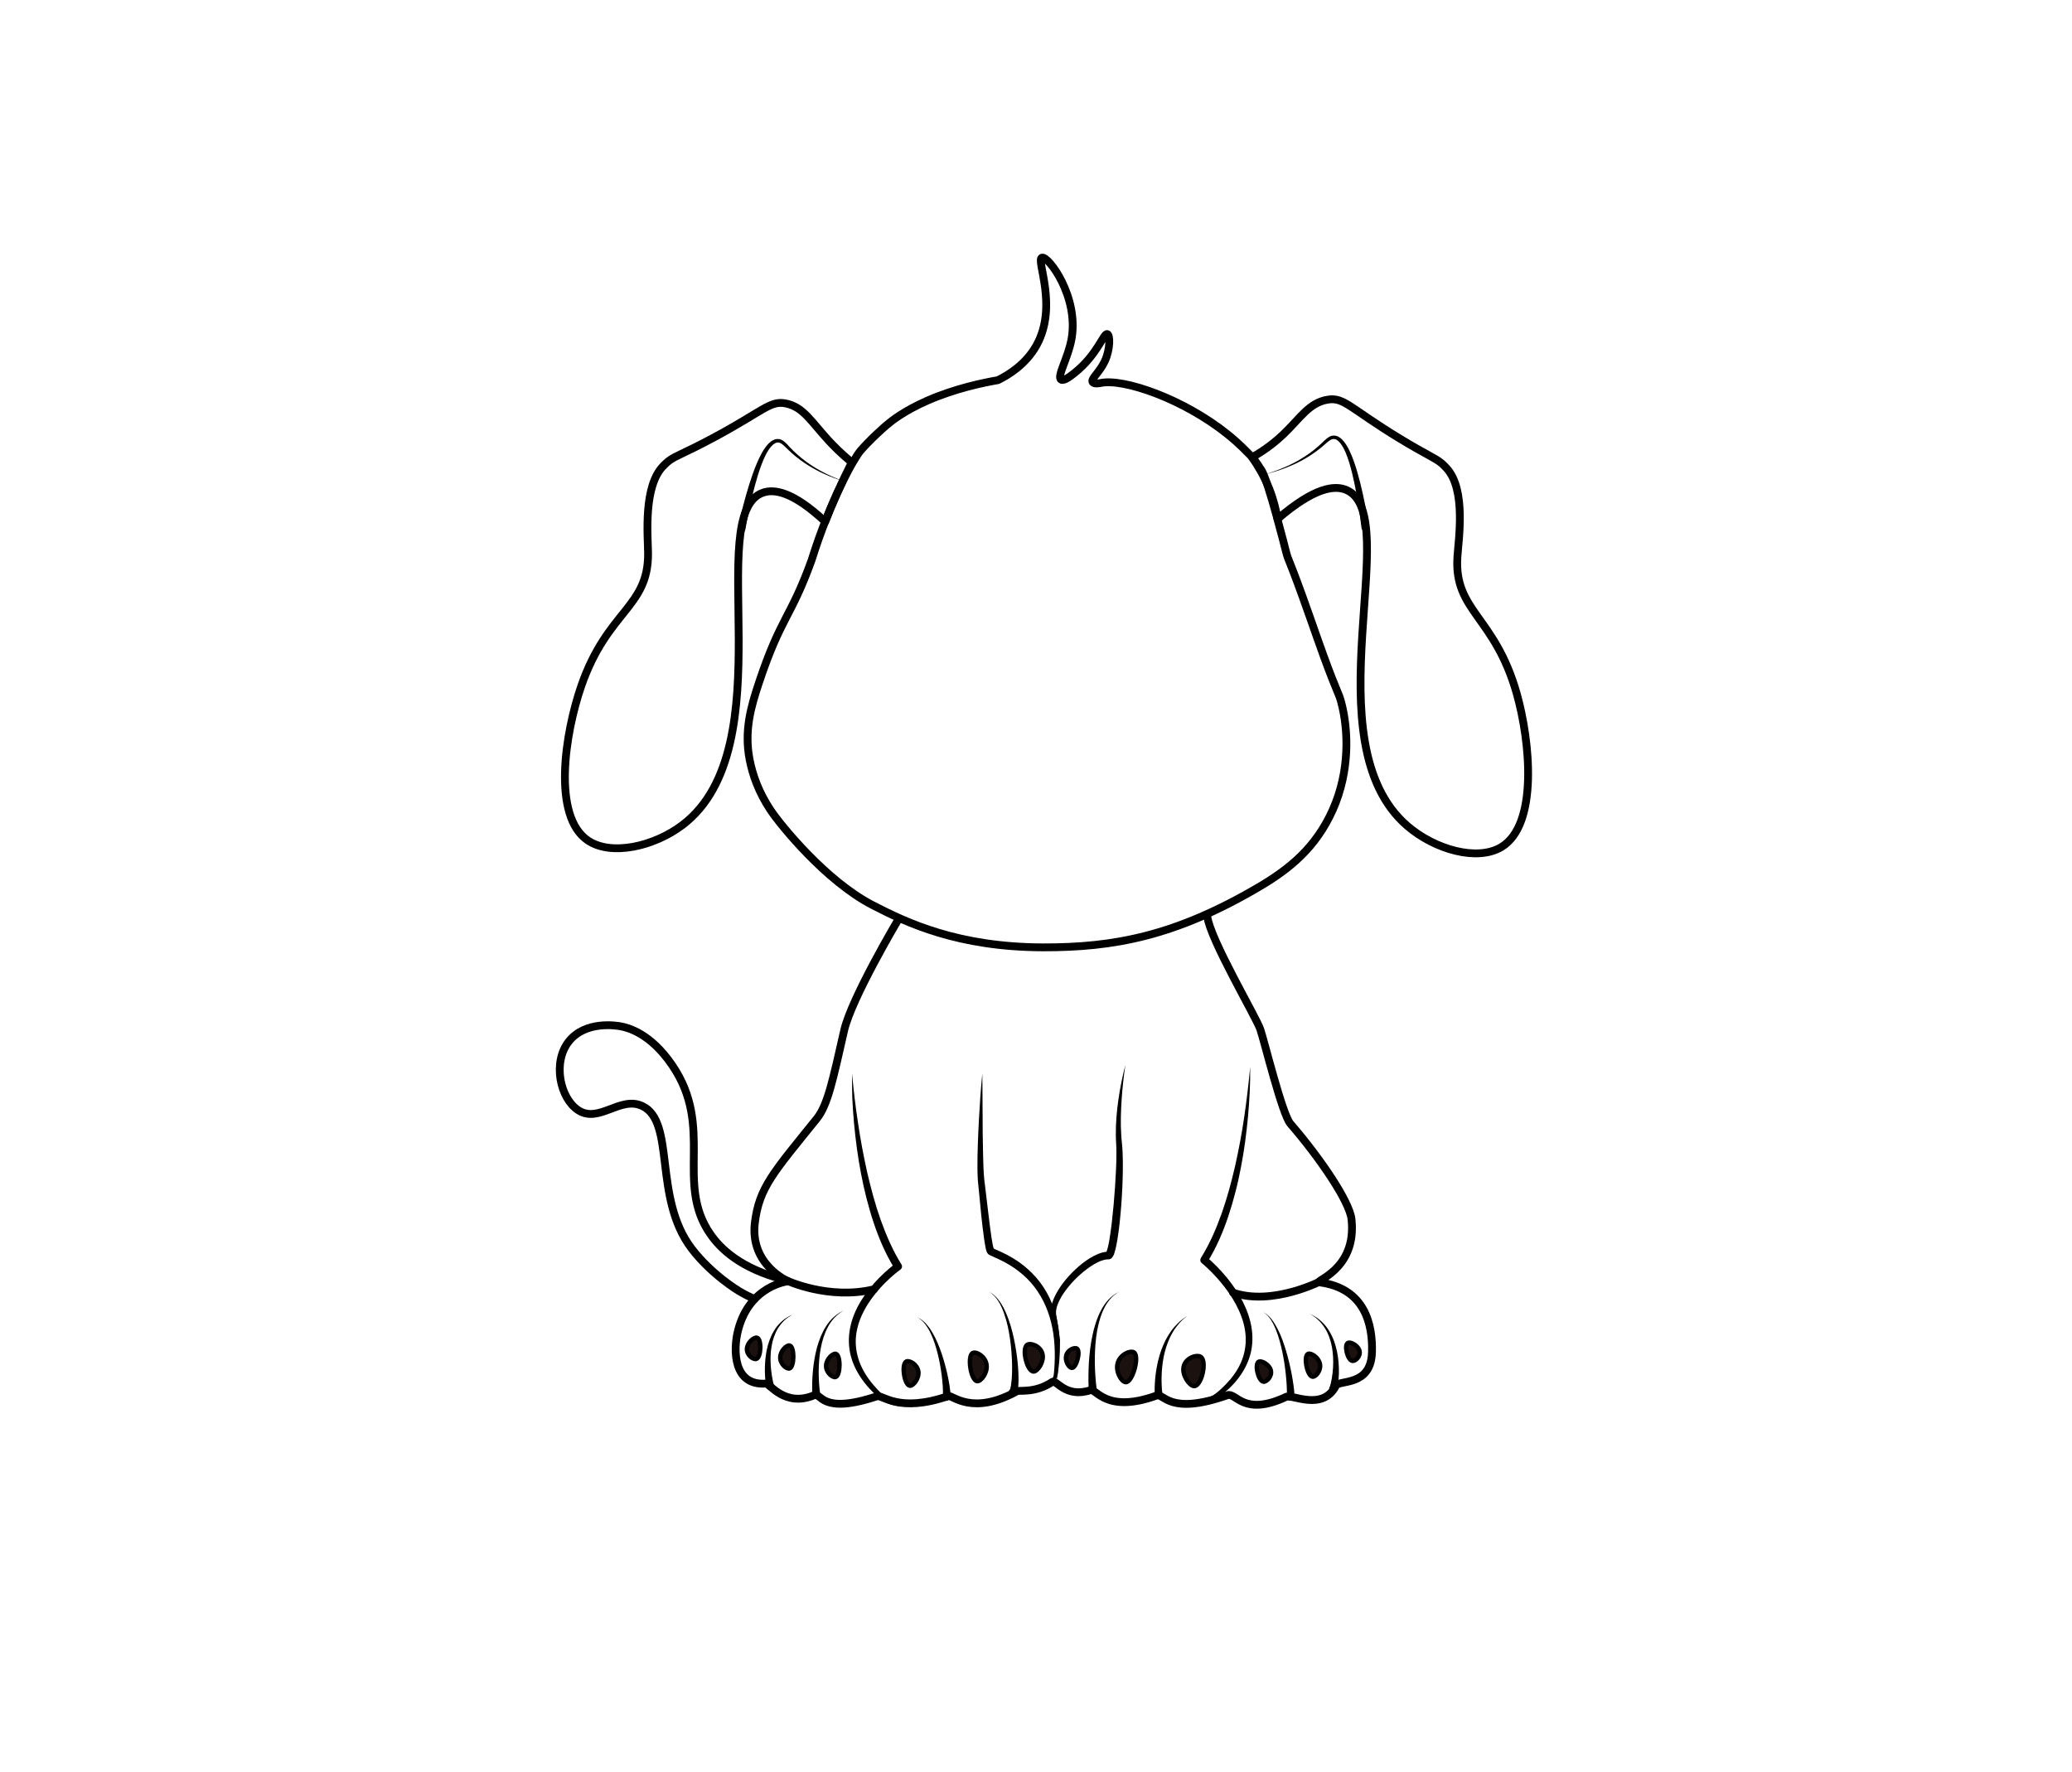 <?xml version="1.0" encoding="utf-8"?>
<!-- Generator: Adobe Illustrator 21.0.0, SVG Export Plug-In . SVG Version: 6.00 Build 0)  -->
<svg version="1.1" id="图层_2" xmlns="http://www.w3.org/2000/svg" xmlns:xlink="http://www.w3.org/1999/xlink" x="0px" y="0px"
	 viewBox="0 0 3186.3 2724.3" enable-background="new 0 0 3186.3 2724.3" xml:space="preserve">
<g id="form_1_">
	<path fill="none" stroke="#000000" stroke-width="12" stroke-linecap="round" stroke-linejoin="round" d="M1534.6,584.6
		c-21.9,3.8-65,12.5-107.9,31.2c-37.6,16.4-56.8,32.7-58.6,34.1c-7.3,5.8-13,11.1-17,14.9c0,0,0,0,0,0c0,0-14.7,13.1-28,28.5
		c-9.3,10.8-45.5,73.7-75,168c-32.4,89.6-47,86.8-80.8,187.9c-12.3,36.9-23.2,73.9-14.6,118.6c4.7,24.6,14.4,51,32,77.6
		c16,24.1,85.6,109.4,156.7,146.2c53.3,27.6,131.7,64.8,262.3,65.2c109.3,0.3,203.3-17.3,331-92.1c49.1-28.7,88.9-61.6,114.8-119.4
		c26.6-59.5,24.2-122.9,13.1-165c-4.1-15.6-5.1-11.3-27.5-72.6c-8.4-23.1-12.3-34.7-20.5-57.9c-34.6-98.3-32.5-83.5-37.5-103.5
		c0,0-26.9-107-37-122.9c-2.9-4.5-5.9-9-5.9-9c0,0,0,0,0,0c-4.1-6.3-9-12.1-14.7-17.5c-12.9-13.4-24.3-23.1-31.8-29.1
		c-67.9-54.5-159.8-86.2-194.9-78.9c-1.9,0.4-10.5,2.1-12.6-1.4c-3-4.9,10.4-14.5,18.6-31.8c8.9-19,8.3-40.7,4-42
		c-5.6-1.8-15.3,31.8-50,59.5c-6.9,5.5-16.9,13.3-21.1,10.5c-6.9-4.7,10.7-32.6,16.1-62.5c11.6-64.4-35.7-128.1-45.5-125
		c-9.8,3.1,25.2,74.1-8.3,134.7C1577.6,560.3,1551.2,576.4,1534.6,584.6z"/>
	<path fill="none" stroke="#000000" stroke-width="12" stroke-linecap="round" stroke-linejoin="round" d="M1380.9,1414.8
		c0,0-71.7,120.8-82.8,169.9c-17.1,75.1-25.1,114.6-42.1,135.6c-66.8,82.8-88.6,106-95.2,160.1c-7.8,64.9,51.3,89.9,51.3,89.9
		s-59.7,5.9-77.3,76.1c-7.4,29.7-7.4,85,43.1,81.2c5.4-0.4,28.9,36.8,74,18c11.6-4.8,9.6,30.5,96.6,1.6c8.7-2.9,33.1,26.1,109.8-0.4
		c6-2.1,36.5,31,105.7-7.5c3.3-1.8,28.1,3.3,54.1-14.2c6.4-4.3,20.2,25.5,59.1,12.6c8.2-2.7,24,36.3,101.2,8.4
		c11.8-4.3,18.7,31.2,109.1-0.6c13.4-4.7,24.5,33.5,90.4,2.5c9.1-4.3,55.8,22.6,76.4-17c5-9.6,53.8,1.7,55.5-51.3
		c1.3-42.7-10.6-98.5-80.3-107.7c-11.9-1.6,57.7-17.8,48.8-97.3c-3-26.8-47.4-92.8-94-146.7c-12.5-14.4-39.9-126.6-46.3-145.3
		c-6.4-18.7-77.5-138.9-81.4-173.5"/>
	<g>
		<path d="M1310.3,1650.8c2.3,25.6,5.3,51.1,9.2,76.4c1.9,12.7,4,25.3,6.3,37.8c1.2,6.3,2.4,12.6,3.7,18.8c1.3,6.3,2.6,12.5,4,18.7
			c5.8,24.8,12.3,49.5,20.8,73.4c4.3,11.9,8.9,23.7,14.2,35.2c5.2,11.5,11.1,22.6,17.7,33.2c1.7,2.7,1,6.2-1.6,8l-0.1,0.1
			c-1.3,0.9-2.7,2-4.1,3.1c-1.4,1.1-2.7,2.2-4.1,3.3c-2.7,2.2-5.3,4.5-7.9,6.9c-5.2,4.7-10.1,9.7-14.8,14.9
			c-9.4,10.4-17.8,21.7-24.3,33.9c-3.3,6.1-6.1,12.4-8.3,18.9c-2.1,6.5-3.7,13.2-4.5,20c-1.6,13.5,0.3,27.3,4.9,40.2
			c4.7,12.9,12.3,24.9,21.3,35.6c4.5,5.4,9.4,10.5,14.5,15.4c4.8,4.5,10.8,7.8,17.3,9.8c6.5,2,13.5,3,20.5,3.3
			c7,0.3,14.2-0.2,21.2-1c7.1-0.9,14.1-2.1,21.1-3.8c7-1.6,13.9-3.6,20.8-5.9c-13.2,5.9-27,10.4-41.3,13.3
			c-7.2,1.4-14.4,2.3-21.8,2.5c-7.4,0.2-14.9-0.3-22.2-2.3c-7.3-1.9-14.5-5.3-20.5-10.4c-5.5-4.8-10.8-9.9-15.8-15.4
			c-9.9-11-18.4-23.5-24.1-37.5c-2.8-7-4.9-14.4-6-21.9c-1.1-7.5-1.3-15.2-0.6-22.8c0.7-7.6,2.3-15,4.5-22.3
			c2.3-7.2,5.2-14.2,8.7-20.8c6.9-13.3,15.8-25.4,25.6-36.5c4.9-5.5,10.2-10.8,15.6-15.8c2.7-2.5,5.5-4.9,8.3-7.3
			c1.4-1.2,2.9-2.4,4.3-3.5c1.5-1.2,2.9-2.3,4.6-3.4l-1.6,8.1c-13.9-22.4-24.2-46.5-32.4-71.1c-4.1-12.3-7.7-24.8-10.9-37.3
			c-3.2-12.5-6-25.2-8.4-37.9c-2.4-12.7-4.6-25.4-6.3-38.2c-1.7-12.8-3.2-25.6-4.4-38.4c-1.1-12.8-2.1-25.7-2.7-38.5
			C1310.4,1676.5,1310.1,1663.6,1310.3,1650.8z"/>
	</g>
	<g>
		<path d="M1922.5,1640.8c0.2,12.9-0.1,25.7-0.7,38.6c-0.6,12.9-1.5,25.7-2.7,38.5c-1.2,12.8-2.7,25.6-4.4,38.4
			c-1.7,12.8-3.9,25.5-6.3,38.2c-2.4,12.7-5.1,25.3-8.4,37.9c-3.2,12.5-6.8,25-10.9,37.3c-8.2,24.6-18.5,48.8-32.4,71.1l-1.3-7.9
			c1.6,1.3,2.9,2.4,4.3,3.7c1.4,1.2,2.7,2.5,4.1,3.7c2.7,2.5,5.3,5.1,7.9,7.7c5.1,5.3,10,10.7,14.7,16.4
			c9.3,11.4,17.7,23.6,24.5,36.8c6.7,13.2,11.9,27.5,14,42.5c2.1,14.9,1.1,30.5-3.9,44.9c-4.9,14.4-13.1,27.3-22.9,38.3
			c-4.9,5.5-10.3,10.6-15.9,15.3c-1.4,1.2-2.8,2.3-4.3,3.5c-1.4,1.1-3,2.3-4.6,3.3c-3.2,2.1-6.5,3.9-9.9,5.5
			c-3.4,1.6-7,2.8-10.6,3.7c-3.6,0.9-7.3,1.6-11,1.9c-7.4,0.8-14.8,0.5-22-0.5c-14.5-2.1-28.4-6.7-41.1-13.5
			c6.6,2.8,13.5,4.9,20.4,6.5c6.9,1.7,14,2.8,21,3.2c7,0.5,14.1,0.2,20.9-1c3.4-0.6,6.8-1.4,10.1-2.5c3.3-1.1,6.5-2.3,9.5-3.9
			c3-1.6,5.9-3.3,8.7-5.4c1.4-1,2.6-2.1,4-3.2c1.3-1.1,2.7-2.3,4-3.5c5.2-4.7,10.1-9.8,14.6-15.1c8.9-10.6,16.1-22.7,20-35.7
			c2-6.5,3.2-13.2,3.6-20c0.4-6.8,0.1-13.6-1-20.3c-2.2-13.5-7.1-26.5-13.6-38.7c-6.5-12.3-14.5-23.8-23.5-34.5
			c-4.5-5.4-9.2-10.6-14.1-15.6c-2.5-2.5-5-5-7.5-7.3c-1.3-1.2-2.6-2.4-3.9-3.5c-1.3-1.1-2.7-2.3-3.9-3.3l0,0
			c-2.4-1.9-2.8-5.3-1.3-7.8c6.6-10.6,12.5-21.8,17.7-33.2c5.3-11.4,9.9-23.3,14.2-35.2c8.5-23.9,15.1-48.6,20.8-73.4
			c1.4-6.2,2.8-12.5,4-18.7c1.3-6.3,2.5-12.5,3.7-18.8c2.4-12.6,4.4-25.2,6.3-37.8C1917.1,1691.8,1920.2,1666.4,1922.5,1640.8z"/>
	</g>
	<g>
		<path d="M1510.6,1650.8c0.3,24.3,0.3,48.5,0.5,72.8c0,12.1,0.1,24.2,0.4,36.3c0.2,12.1,0.4,24.2,0.9,36.2c0.3,6,0.6,12,1.2,17.8
			c0.3,2.8,0.7,5.9,1.1,8.9l1.1,9l4.3,36.1c1.5,12,2.9,24,4.7,35.8c0.5,3,0.9,5.9,1.5,8.8c0.3,1.4,0.6,2.9,0.9,4.2
			c0.3,1.3,0.7,2.7,1,3.6c0.1,0.2,0.2,0.4,0.2,0.4c0,0,0,0,0,0c0,0-0.1-0.2-0.2-0.2l-0.1-0.1c-0.1-0.1-0.2-0.2-0.3-0.4l-0.2-0.2
			l-0.1-0.1c-0.2-0.2,0,0,0.2,0.1c0.2,0.1,0.5,0.2,0.8,0.4c1.2,0.6,2.6,1.2,3.9,1.8c2.8,1.2,5.6,2.4,8.5,3.8
			c11.3,5.3,22.2,11.7,32.2,19.5c9.9,7.8,18.9,16.8,26.5,26.9c7.6,10.1,13.8,21.2,18.4,32.9c4.7,11.7,7.8,23.9,9.6,36.1
			c0.9,6.1,1.6,12.3,1.9,18.5c0.4,6.2,0.5,12.4,0.3,18.5c-0.2,6.2-0.6,12.3-1.2,18.4c-0.3,3.1-0.7,6.1-1,9.1l-0.6,4.5l-0.3,2.3
			c-0.1,0.7-0.3,1.6-0.5,2.4c-0.8,3.3-2.2,6.5-4.2,9.2c-2,2.7-4.4,5-7,6.9c-5.3,3.8-11.2,6.1-17.3,7.6c-6,1.5-12.2,2.2-18.3,2.3
			c-3.1,0-6.1-0.1-9.2-0.4c-1.5-0.2-3-0.4-4.5-0.8c-0.7-0.2-1.5-0.4-2.2-0.7c-0.7-0.3-1.4-0.6-1.9-1.3c0.5,0.6,1.3,0.8,2,1
			c0.7,0.2,1.5,0.3,2.2,0.4c1.5,0.2,3,0.3,4.5,0.3c3,0.1,6-0.1,9-0.4c6-0.6,11.9-1.8,17.5-3.7c5.6-1.9,11-4.4,15.4-8
			c2.2-1.8,4.1-3.9,5.5-6.2c1.4-2.3,2.4-4.8,2.8-7.5c0.1-0.7,0.2-1.3,0.2-2l0.2-2.2l0.4-4.5c0.2-3,0.4-6,0.5-9
			c0.3-6,0.3-12,0.2-17.9c-0.3-11.9-1.3-23.8-3.6-35.4c-2.2-11.6-5.6-22.9-10.2-33.7c-4.6-10.7-10.5-20.9-17.6-30.1
			c-7.1-9.2-15.4-17.4-24.7-24.4c-9.2-7.1-19.3-13-30-18c-2.7-1.2-5.4-2.4-8.1-3.7c-1.4-0.6-2.8-1.2-4.4-2c-0.4-0.2-0.8-0.4-1.3-0.6
			c-0.5-0.3-1-0.5-1.8-1.1c-0.1-0.1-0.2-0.2-0.4-0.3c-0.1-0.1-0.2-0.2-0.4-0.4c-0.2-0.2-0.3-0.4-0.5-0.6c-0.1-0.2-0.2-0.2-0.3-0.4
			c-0.2-0.2-0.4-0.5-0.5-0.7l-0.3-0.5c-0.4-0.7-0.6-1.2-0.7-1.7c-0.7-1.9-1.1-3.5-1.4-5.1c-0.4-1.6-0.7-3.1-0.9-4.7
			c-0.6-3.1-1-6.1-1.5-9.2c-1.7-12.2-3.1-24.2-4.4-36.3c-1.2-12.1-2.4-24.2-3.5-36.2l-0.9-9c-0.3-3-0.6-6-0.9-9.2
			c-0.4-6.2-0.5-12.4-0.6-18.5c0-12.2,0.1-24.4,0.6-36.5c0.4-12.1,1-24.3,1.6-36.4C1506.6,1699.2,1508.2,1675,1510.6,1650.8z"/>
	</g>
	<g>
		<path d="M1730.6,1637.8c-2.7,17.8-4.6,35.6-5.8,53.5c-1.1,17.8-1.8,35.7-0.6,53.4c0.2,4.4,0.6,8.8,1.1,13.2
			c0.5,4.6,0.8,9.2,1,13.7c0.4,9.1,0.5,18.1,0.4,27.2c-0.1,9-0.4,18.1-0.8,27.1c-0.4,9-0.9,18-1.6,27c-1.4,18-3.1,36-6.1,54
			c-0.8,4.5-1.6,9-2.7,13.6c-0.6,2.3-1.2,4.6-2,7.1c-0.4,1.2-0.9,2.5-1.7,3.9c-0.4,0.7-0.9,1.5-1.7,2.5c-0.3,0.3-0.5,0.5-0.8,0.8
			c-0.2,0.1-0.3,0.3-0.5,0.4c-0.2,0.2-0.4,0.3-0.7,0.4c-0.2,0.1-0.5,0.3-0.8,0.4l-0.5,0.2c-0.2,0.1-0.4,0.1-0.5,0.2
			c-0.4,0.1-0.7,0.2-1.2,0.2c-0.2,0-0.4,0-0.6,0l-0.4,0c-3.3,0-7.1,0.9-10.9,2.3c-3.8,1.4-7.5,3.4-11.2,5.5
			c-7.3,4.4-14.2,9.6-20.7,15.4c-6.5,5.8-12.6,12-18.1,18.8c-5.5,6.7-10.5,13.9-14.2,21.5c-1.8,3.8-3.4,7.7-4.3,11.7
			c-0.9,3.9-1.1,7.9-0.3,11.5l0.1,0.3l0,0l2.8,18.7c0.9,6.2,1.9,12.5,2.8,18.7l0,0.2c0,0.1,0,0.2,0,0.4c-0.7,10.2-1.3,20.5-2.1,30.7
			l-1.2,15.4c-0.4,5.1-0.8,10.2-1.3,15.4c-0.2-5.1-0.3-10.3-0.4-15.4l-0.3-15.4c-0.2-10.3-0.3-20.5-0.4-30.8l0,0.6
			c-1.3-6.2-2.6-12.3-3.8-18.5l-3.8-18.5l0.1,0.3c-1.5-5.1-1.4-10.4-0.5-15.2c0.9-4.9,2.4-9.4,4.3-13.8c3.8-8.7,8.9-16.6,14.5-24
			c5.7-7.4,11.9-14.2,18.7-20.5c6.8-6.3,14.1-12.2,22.1-17.1c4-2.5,8.3-4.7,12.9-6.6c4.6-1.8,9.6-3.3,15.3-3.3c0.1,0,0,0-0.2,0
			c-0.1,0-0.3,0-0.4,0c-0.3,0-0.5,0.1-0.8,0.2c-0.1,0-0.2,0.1-0.3,0.1c-0.1,0-0.2,0.1-0.3,0.1c-0.2,0.1-0.4,0.2-0.4,0.2
			c-0.1,0.1-0.2,0.1-0.3,0.2c-0.1,0.1-0.1,0.1-0.2,0.2c-0.1,0.1-0.2,0.1-0.2,0.2c-0.1,0.2,0,0,0.1-0.3c0.3-0.5,0.6-1.4,0.9-2.3
			c0.6-1.8,1.2-3.8,1.7-5.9c1-4.1,1.8-8.5,2.5-12.8c1.4-8.7,2.6-17.5,3.6-26.4c1-8.8,1.9-17.7,2.7-26.6c1.6-17.8,2.8-35.6,3.6-53.4
			c0.4-8.9,0.7-17.8,0.6-26.7c0-4.4-0.1-8.8-0.4-13.2c-0.3-4.5-0.5-9.1-0.5-13.7c-0.1-9.1,0.3-18.2,1-27.2c0.6-9,1.7-18,3-26.9
			c0.6-4.5,1.3-8.9,2.1-13.4c0.8-4.4,1.6-8.9,2.5-13.3C1726.3,1655.3,1728.3,1646.5,1730.6,1637.8z"/>
	</g>
	<g>
		<path d="M1553.2,2136.7c-0.2,0.1-0.4,0.3-0.5,0.5c0,0-0.1,0.1-0.1,0.1c0,0,0-0.1,0.1-0.1c0,0,0,0,0.1-0.1l0.1-0.2l0.2-0.3l0.2-0.4
			c0.1-0.3,0.2-0.6,0.3-0.9c0.4-1.3,0.7-2.9,1-4.4c0.5-3.2,0.9-6.5,1.2-9.8c0.5-6.7,0.7-13.5,0.6-20.4c-0.2-13.7-1.2-27.4-3.1-41
			c-1.9-13.6-4.7-27.1-9.3-40.1c-2.3-6.5-5.1-12.8-8.7-18.6c-3.7-5.8-8.3-11.1-14.5-14.4c6.4,2.8,11.6,8,15.7,13.6
			c4.2,5.7,7.5,11.9,10.3,18.3c5.6,12.9,9.5,26.4,12.4,40.1c2.9,13.7,5,27.6,6.2,41.7c0.6,7,0.9,14.1,0.9,21.2
			c0,3.6-0.2,7.2-0.5,10.9c-0.2,1.9-0.4,3.8-0.9,5.8c-0.1,0.5-0.2,1-0.4,1.6l-0.2,0.8l-0.3,0.9l-0.2,0.4c-0.1,0.2-0.2,0.3-0.2,0.5
			c-0.2,0.4-0.3,0.7-0.5,1c-0.3,0.4-0.5,0.8-0.8,1.2c-0.4,0.5-0.9,1-1.4,1.4c-2.6,2-6.4,1.6-8.4-1
			C1550.1,2142.5,1550.5,2138.8,1553.2,2136.7z"/>
	</g>
	<g>
		<path d="M1450.4,2144.6c-0.2,0.3-0.4,0.6-0.5,1l-0.1,0.2l0,0.1c0,0.1,0,0.2,0,0.2l0,0c0,0,0,0,0,0l0-0.1c0-0.1,0-0.2,0.1-0.3
			c0.1-0.5,0.1-1.1,0.1-1.7c0.1-1.2,0.1-2.6,0.1-3.9c0-2.7-0.2-5.4-0.3-8.1c-0.4-5.5-0.9-11-1.6-16.5c-1.4-11-3.3-22-6-32.8
			c-2.7-10.8-5.9-21.5-10.6-31.5c-2.3-5-5.1-9.9-8.4-14.3c-3.3-4.4-7.4-8.4-12.4-11.1c5.2,2.2,9.7,5.9,13.5,10.1
			c3.8,4.2,7.1,9,9.9,13.9c5.7,9.9,10,20.5,13.7,31.2c3.7,10.8,6.6,21.8,9.1,32.9c1.2,5.6,2.3,11.2,3.2,16.9
			c0.4,2.8,0.8,5.7,1.1,8.6c0.1,1.5,0.3,3,0.3,4.5c0,0.8,0,1.6,0,2.5c0,0.2,0,0.5,0,0.7l0,0.4l-0.1,0.5l-0.1,0.5
			c0,0.1-0.1,0.5-0.2,0.7l-0.1,0.4c0,0.1,0,0.2-0.2,0.5c-0.2,0.5-0.5,1-0.8,1.5c-1.9,2.7-5.7,3.4-8.4,1.4
			C1449.1,2151,1448.5,2147.3,1450.4,2144.6z"/>
	</g>
	<g>
		<path d="M1979.2,2144.9c-0.2,0.3-0.3,0.6-0.4,0.9l-0.1,0.2l0,0.1c0,0,0,0.2,0,0.1l0-0.1l0-0.1l0-0.2c0-0.1,0-0.2,0.1-0.4
			c0.1-0.6,0.1-1.2,0.1-1.8c0.1-1.3,0.1-2.7,0.1-4.1c0-2.8-0.1-5.7-0.3-8.6c-0.3-5.7-0.8-11.5-1.4-17.3c-1.2-11.5-2.9-23-5.3-34.4
			c-2.4-11.4-5.3-22.7-9.6-33.5c-2.1-5.4-4.6-10.7-7.7-15.6c-3.1-4.9-6.9-9.4-12-12.4c5.3,2.6,9.6,6.9,13.2,11.6
			c3.6,4.7,6.6,9.9,9.3,15.2c5.3,10.6,9.2,21.9,12.6,33.2c3.4,11.4,6.1,22.9,8.4,34.6c1.1,5.8,2.1,11.7,2.9,17.6
			c0.4,3,0.8,5.9,1.1,9c0.1,1.5,0.3,3.1,0.3,4.7c0,0.8,0,1.6,0,2.6c0,0.2,0,0.5,0,0.7l0,0.4l-0.1,0.5l-0.1,0.5
			c0,0.1-0.1,0.4-0.1,0.7l-0.1,0.3c0,0.1,0,0.2-0.1,0.5c-0.2,0.5-0.4,1-0.7,1.4c-1.7,2.8-5.4,3.7-8.3,1.9
			C1978.3,2151.4,1977.5,2147.7,1979.2,2144.9z"/>
	</g>
	<g>
		<path d="M2045,2132.2c-0.1,0.1-0.2,0.2-0.2,0.4l0,0.1l0,0l0,0l0.1-0.1c0.1-0.2,0.2-0.3,0.2-0.6c0.2-0.5,0.4-1,0.5-1.6
			c0.4-1.2,0.7-2.4,1-3.6c0.6-2.5,1.1-5.1,1.5-7.7c0.9-5.2,1.5-10.4,1.8-15.7c0.7-10.5,0.2-21.2-1.6-31.6
			c-0.9-5.2-2.3-10.3-4.1-15.3c-1.8-5-4-9.8-6.9-14.3c-2.9-4.5-6.2-8.7-10.1-12.4c-3.9-3.7-8.3-6.8-13.1-9.6c4.9,2.3,9.7,5.1,14,8.4
			c4.3,3.5,8.2,7.4,11.6,11.8c3.4,4.4,6.2,9.3,8.6,14.3c2.4,5,4.3,10.3,5.8,15.7c3,10.8,4.5,21.9,4.8,33.1
			c0.2,5.6,0.1,11.2-0.4,16.8c-0.2,2.8-0.5,5.6-0.9,8.5c-0.2,1.4-0.4,2.8-0.7,4.3c-0.1,0.7-0.3,1.5-0.5,2.3
			c-0.1,0.4-0.3,0.9-0.4,1.3l-0.1,0.3l0,0.1l-0.1,0.2l-0.1,0.3c-0.2,0.4-0.4,0.9-0.7,1.3c-1.9,2.7-5.6,3.5-8.3,1.6
			S2043.1,2134.9,2045,2132.2z"/>
	</g>
	<g>
		<path d="M1775.7,2144.5c-0.1-1.6-0.1-3-0.1-4.5c0-1.5,0-2.9,0-4.3c0-2.9,0.2-5.8,0.3-8.6c0.3-5.7,0.9-11.4,1.7-17.1
			c1.6-11.3,4.2-22.5,8-33.3c1.9-5.4,4.2-10.6,6.7-15.7c2.6-5.1,5.6-9.9,8.9-14.5c3.3-4.6,7.1-8.8,11.2-12.7
			c4.1-3.9,8.6-7.2,13.3-10.3c-4.4,3.5-8.6,7.2-12.2,11.3c-3.6,4.2-7,8.6-9.8,13.4c-2.8,4.7-5.3,9.7-7.3,14.8
			c-2,5.1-3.7,10.3-5.1,15.6c-2.7,10.6-4.2,21.5-4.8,32.4c-0.3,5.5-0.3,10.9-0.2,16.4c0.1,2.7,0.2,5.4,0.4,8.1
			c0.1,1.3,0.2,2.7,0.4,4c0.1,1.3,0.3,2.7,0.5,3.9c0.5,3.3-1.7,6.3-5,6.8c-3.3,0.5-6.3-1.7-6.8-5
			C1775.7,2144.9,1775.7,2144.7,1775.7,2144.5L1775.7,2144.5z"/>
	</g>
	<g>
		<path d="M1674.2,2136.1c-0.2-3.6-0.3-6.9-0.4-10.4c-0.1-3.4-0.1-6.9,0-10.3c0.1-6.8,0.3-13.7,0.7-20.5c0.9-13.6,2.5-27.3,5.3-40.7
			c2.8-13.4,6.8-26.7,13.1-38.8c3.2-6.1,7-11.9,11.7-16.9c4.7-5,10.2-9.2,16.4-12c-6,3.2-11.1,7.7-15.2,12.9
			c-4.2,5.2-7.4,11.1-10.1,17.2c-5.2,12.2-8.1,25.4-9.9,38.6c-1.7,13.2-2.3,26.6-2.2,39.9c0.1,6.7,0.3,13.3,0.8,20
			c0.2,3.3,0.5,6.6,0.8,10c0.3,3.3,0.7,6.7,1.1,9.8l0,0.1c0.4,3.3-1.9,6.3-5.1,6.8c-3.3,0.4-6.3-1.9-6.8-5.1
			C1674.2,2136.4,1674.2,2136.3,1674.2,2136.1z"/>
	</g>
	<g>
		<path d="M1249.2,2144.6c-0.2-3.2-0.3-6.2-0.3-9.3c0-3,0-6.1,0.1-9.1c0.2-6.1,0.5-12.1,1.1-18.1c1.1-12.1,3.1-24.1,6.2-35.8
			c3.3-11.7,7.7-23.1,14.3-33.3c6.5-10.2,15.8-18.7,26.7-23.6c-10.4,5.8-18.7,14.8-24.1,25.1c-5.6,10.3-8.9,21.6-11.1,33.1
			c-2.1,11.5-3,23.2-3.1,34.9c0,5.8,0.1,11.7,0.5,17.5c0.2,2.9,0.4,5.8,0.7,8.7c0.3,2.9,0.6,5.8,1,8.5l0,0.1
			c0.5,3.3-1.8,6.3-5.1,6.8c-3.3,0.5-6.3-1.8-6.8-5.1C1249.3,2144.9,1249.2,2144.7,1249.2,2144.6z"/>
	</g>
	<g>
		<path d="M1178.2,2132.4c-0.3-1.5-0.4-2.7-0.6-4.1c-0.2-1.3-0.3-2.7-0.5-4c-0.3-2.6-0.5-5.3-0.6-7.9c-0.3-5.3-0.4-10.6-0.2-15.8
			c0.4-10.5,1.6-21.1,4.4-31.3c1.4-5.1,3.1-10.1,5.3-14.9c2.2-4.8,4.9-9.4,8-13.6c3.2-4.2,6.9-7.9,11-11.2c4.1-3.2,8.6-5.8,13.3-7.9
			c-4.4,2.6-8.6,5.5-12.3,9c-3.6,3.5-6.8,7.5-9.5,11.7c-5.2,8.6-8.4,18.2-10,28.1c-1.7,9.8-1.9,19.9-1.2,29.9c0.3,5,0.9,10,1.7,14.9
			c0.4,2.5,0.8,4.9,1.3,7.3c0.3,1.2,0.5,2.4,0.8,3.6c0.3,1.2,0.6,2.4,0.9,3.5c0.9,3.2-0.9,6.5-4.1,7.4s-6.5-0.9-7.4-4.1
			C1178.3,2132.8,1178.2,2132.7,1178.2,2132.4L1178.2,2132.4z"/>
	</g>
	<path fill="none" stroke="#000000" stroke-width="12" stroke-linecap="round" stroke-linejoin="round" d="M1208.5,1968.6
		c0,0,65.3,31,135.6,14"/>
	<path fill="none" stroke="#000000" stroke-width="12" stroke-linecap="round" stroke-linejoin="round" d="M2032.1,1969.6
		c0,0-74.7,39-135.9,18.2"/>
	<path fill="#1B110F" stroke="#000000" stroke-width="6.694" stroke-linecap="round" stroke-linejoin="round" d="M1718.6,2096.7
		c-3.3,13.2,6.1,28.4,12.4,28.8c10.7,0.8,21.9-40,12.8-45.9C1738.2,2076,1722,2082.9,1718.6,2096.7z"/>
	<path fill="#1B110F" stroke="#000000" stroke-width="6.694" stroke-linecap="round" stroke-linejoin="round" d="M1639.5,2084.7
		c-2.1,8.6,4.4,18.6,8.6,18.9c7.1,0.6,14.2-25.8,8-29.8C1652.4,2071.4,1641.6,2075.7,1639.5,2084.7z"/>
	<path fill="#1B110F" stroke="#000000" stroke-width="6.694" stroke-linecap="round" stroke-linejoin="round" d="M1517.2,2098.8
		c1.7,12.5-8.5,25.4-14.3,25.2c-9.9-0.4-16.1-39-7-43.5C1501.3,2077.8,1515.5,2085.7,1517.2,2098.8z"/>
	<path fill="#1B110F" stroke="#000000" stroke-width="6.694" stroke-linecap="round" stroke-linejoin="round" d="M1603.2,2082.4
		c2.6,11.9-7.2,26-13.3,26.7c-10.4,1.1-19.4-35.5-10.2-41.2C1585.2,2064.4,1600.5,2070,1603.2,2082.4z"/>
	<path fill="#1B110F" stroke="#000000" stroke-width="6.694" stroke-linecap="round" stroke-linejoin="round" d="M1412.3,2109.2
		c1.4,10.7-7.8,22-12.9,21.8c-8.7-0.2-13.8-33.4-5.7-37.4C1398.4,2091.3,1410.8,2098,1412.3,2109.2z"/>
	<path fill="#1B110F" stroke="#000000" stroke-width="6.694" stroke-linecap="round" stroke-linejoin="round" d="M1270.3,2100.1
		c0.3-10.2,10.3-19.3,14.9-18.3c7.9,1.6,7.7,33.4-0.2,35.8C1280.4,2119,1270,2110.8,1270.3,2100.1z"/>
	<path fill="#1B110F" stroke="#000000" stroke-width="6.694" stroke-linecap="round" stroke-linejoin="round" d="M1199.8,2087.1
		c0.3-10.1,9.9-19,14.5-18.1c7.7,1.6,7.6,33-0.1,35.4C1209.6,2105.8,1199.5,2097.7,1199.8,2087.1z"/>
	<path fill="#1B110F" stroke="#000000" stroke-width="6.694" stroke-linecap="round" stroke-linejoin="round" d="M1148.6,2074
		c0.5-9.4,10.5-17.8,15.2-17c7.8,1.3,7,30.4-0.8,32.8C1158.2,2091.2,1148,2083.9,1148.6,2074z"/>
	<path fill="#1B110F" stroke="#000000" stroke-width="6.694" stroke-linecap="round" stroke-linejoin="round" d="M1820.1,2101.8
		c-2.7,13,8.7,28.8,15.6,29.7c11.8,1.6,21.2-38.5,10.7-45.1C1840.1,2082.5,1822.9,2088.1,1820.1,2101.8z"/>
	<path fill="#1B110F" stroke="#000000" stroke-width="6.694" stroke-linecap="round" stroke-linejoin="round" d="M1954.3,2107.3
		c-2.2-8.9-13.8-15.1-18.2-13.6c-7.6,2.6-1.4,30.2,6.9,31.1C1947.8,2125.2,1956.6,2116.5,1954.3,2107.3z"/>
	<path fill="#1B110F" stroke="#000000" stroke-width="6.694" stroke-linecap="round" stroke-linejoin="round" d="M2029.8,2097.2
		c-2.2-10.1-13.7-17.1-18.2-15.4c-7.6,3-1.6,34.3,6.7,35.3C2023.3,2117.7,2032,2107.7,2029.8,2097.2z"/>
	<path fill="#1B110F" stroke="#000000" stroke-width="6.694" stroke-linecap="round" stroke-linejoin="round" d="M2090.6,2077.1
		c-2.1-8-13.1-13.7-17.3-12.3c-7.2,2.3-1.3,27.2,6.6,28C2084.6,2093.3,2092.8,2085.5,2090.6,2077.1z"/>
	<path fill="none" stroke="#000000" stroke-width="12" stroke-linecap="round" stroke-linejoin="round" d="M1309.8,711
		c-15.8-13-27.6-24.9-35.6-33.6c-27.2-29.5-38.7-51.3-65.4-56.9c-24.5-5.2-34.6,11.4-112.6,53.1c-43.5,23.3-56.3,26.7-67.1,34.7
		c-4.1,3.1-7,6.1-8.2,7.3c-32,31.1-24.6,107.6-24.3,135c0.8,83.9-62.5,87.8-102.8,204.5c-25.2,73.1-44.7,199.8,10,237.2
		c35.8,24.5,102,9.7,146.2-24c157-120,31.4-476.5,122.5-510.4c18-6.7,47.1-1.8,96.5,44.3c5.4-13.6,11.2-27.5,17.5-41.7
		C1294.2,743.2,1302,726.7,1309.8,711z"/>
	<g>
		<path d="M1134.5,812c5.1-22.4,10.7-44.8,17.6-66.9c3.5-11,7.2-22,11.8-32.7c2.3-5.4,4.8-10.7,7.6-15.8c2.9-5.1,6.1-10.2,10.5-14.6
			c2.2-2.2,4.7-4.2,7.8-5.6c3.1-1.4,6.9-1.8,10.3-0.7c1.7,0.5,3.2,1.4,4.5,2.3c1.3,0.9,2.5,2,3.6,3c2.2,2.1,4.1,4.2,6,6.3
			c7.7,8.3,16.2,15.8,25.4,22.6c4.6,3.3,9.3,6.5,14.2,9.5c4.9,2.9,9.9,5.7,15,8.3c10.2,5.1,20.8,9.6,31.6,13.3
			c-11-3.3-21.8-7.2-32.3-11.9c-5.3-2.3-10.4-4.9-15.5-7.7c-5-2.8-10-5.8-14.8-9c-9.6-6.4-18.7-13.7-26.9-21.9c-2.1-2-4.1-4-6.1-5.8
			c-1-0.9-2.1-1.7-3.1-2.4c-1.1-0.7-2.1-1.2-3.2-1.5c-2.1-0.6-4.4-0.3-6.5,0.8c-2.1,1.1-4.1,2.7-5.8,4.7c-3.5,3.9-6.4,8.7-8.9,13.7
			c-2.5,5-4.7,10.2-6.6,15.4c-3.9,10.6-7.2,21.4-10.1,32.4c-5.8,22-10.4,44.3-14.5,66.8l0,0c-0.6,3.3-3.7,5.4-7,4.8s-5.4-3.7-4.8-7
			C1134.5,812.2,1134.5,812.1,1134.5,812z"/>
	</g>
	<path fill="none" stroke="#000000" stroke-width="12" stroke-linecap="round" stroke-linejoin="round" d="M1925.4,703.3
		c22.9-12.9,38.5-26.3,48.4-35.7c26-24.9,39.6-48.7,68.5-53.1c24.7-3.8,33.9,13.4,109.4,59.4c42.1,25.7,54.7,29.8,65.1,38.5
		c3.9,3.3,6.6,6.5,7.8,7.7c30.2,32.8,18.4,108.8,16.6,136.1c-5.5,83.7,57.4,91.2,91.1,210c21.1,74.4,33.3,202-23.4,236.3
		c-37.2,22.5-102.4,4-144.6-32.3c-150.1-128.9-4.3-477.1-93.3-516.5c-18.5-8.2-49.8-4.3-106.4,44.4c-2.1-13-5.9-29-12.8-46.6
		C1943.6,731.2,1933.8,715.1,1925.4,703.3z"/>
	<g>
		<path d="M2093.7,811.7c-2.8-22.6-6.1-45.2-10.7-67.5c-2.3-11.1-4.9-22.2-8.2-32.9c-1.7-5.4-3.5-10.7-5.7-15.8
			c-2.2-5.1-4.8-10-8.1-14.1c-1.6-2-3.5-3.8-5.5-5c-2-1.2-4.3-1.6-6.4-1.1c-1.1,0.2-2.2,0.7-3.2,1.3c-1.1,0.6-2.2,1.4-3.2,2.2
			c-2.2,1.7-4.3,3.6-6.4,5.5c-8.7,7.7-18.2,14.4-28.1,20.3c-5,2.9-10.1,5.6-15.3,8.1c-5.2,2.4-10.5,4.8-15.9,6.8
			c-10.7,4.1-21.7,7.5-32.9,10.1c11-3.1,21.8-6.9,32.3-11.5c5.3-2.2,10.4-4.8,15.4-7.4c5-2.7,9.9-5.6,14.7-8.7
			c9.5-6.2,18.5-13.2,26.6-21.1c2.1-2,4.1-4,6.4-5.9c1.2-1,2.4-1.9,3.7-2.8c1.4-0.8,2.9-1.6,4.6-2c3.5-0.9,7.2-0.3,10.2,1.3
			c3,1.6,5.4,3.7,7.5,6.1c4.1,4.7,7,9.9,9.6,15.2c2.6,5.3,4.8,10.7,6.7,16.2c3.9,11,7.1,22.1,9.9,33.3c5.6,22.4,9.9,45.1,13.8,67.7
			c0.6,3.3-1.6,6.4-4.9,6.9c-3.3,0.6-6.4-1.6-6.9-4.9C2093.7,811.9,2093.7,811.8,2093.7,811.7L2093.7,811.7z"/>
	</g>
	<path fill="none" stroke="#000000" stroke-width="12" stroke-linecap="round" stroke-linejoin="round" d="M1205.7,1967.9
		c-66.9-17.3-97.7-47.5-113.4-70.2c-54.7-78.8,6.7-164-58.7-259.8c-33.7-49.4-68.4-57.6-78.8-59.6c-6.2-1.2-54.3-9.3-80,23.1
		c-25.7,32.4-13.4,87.8,14.5,105.9c31.8,20.6,64.5-22.4,98.4-6.5c51.6,24.2,16.3,141.2,76,219.4c31.2,40.8,73,65.3,73,65.3
		c9.5,5.6,17.8,9.6,23.8,12.2"/>
</g>
</svg>
